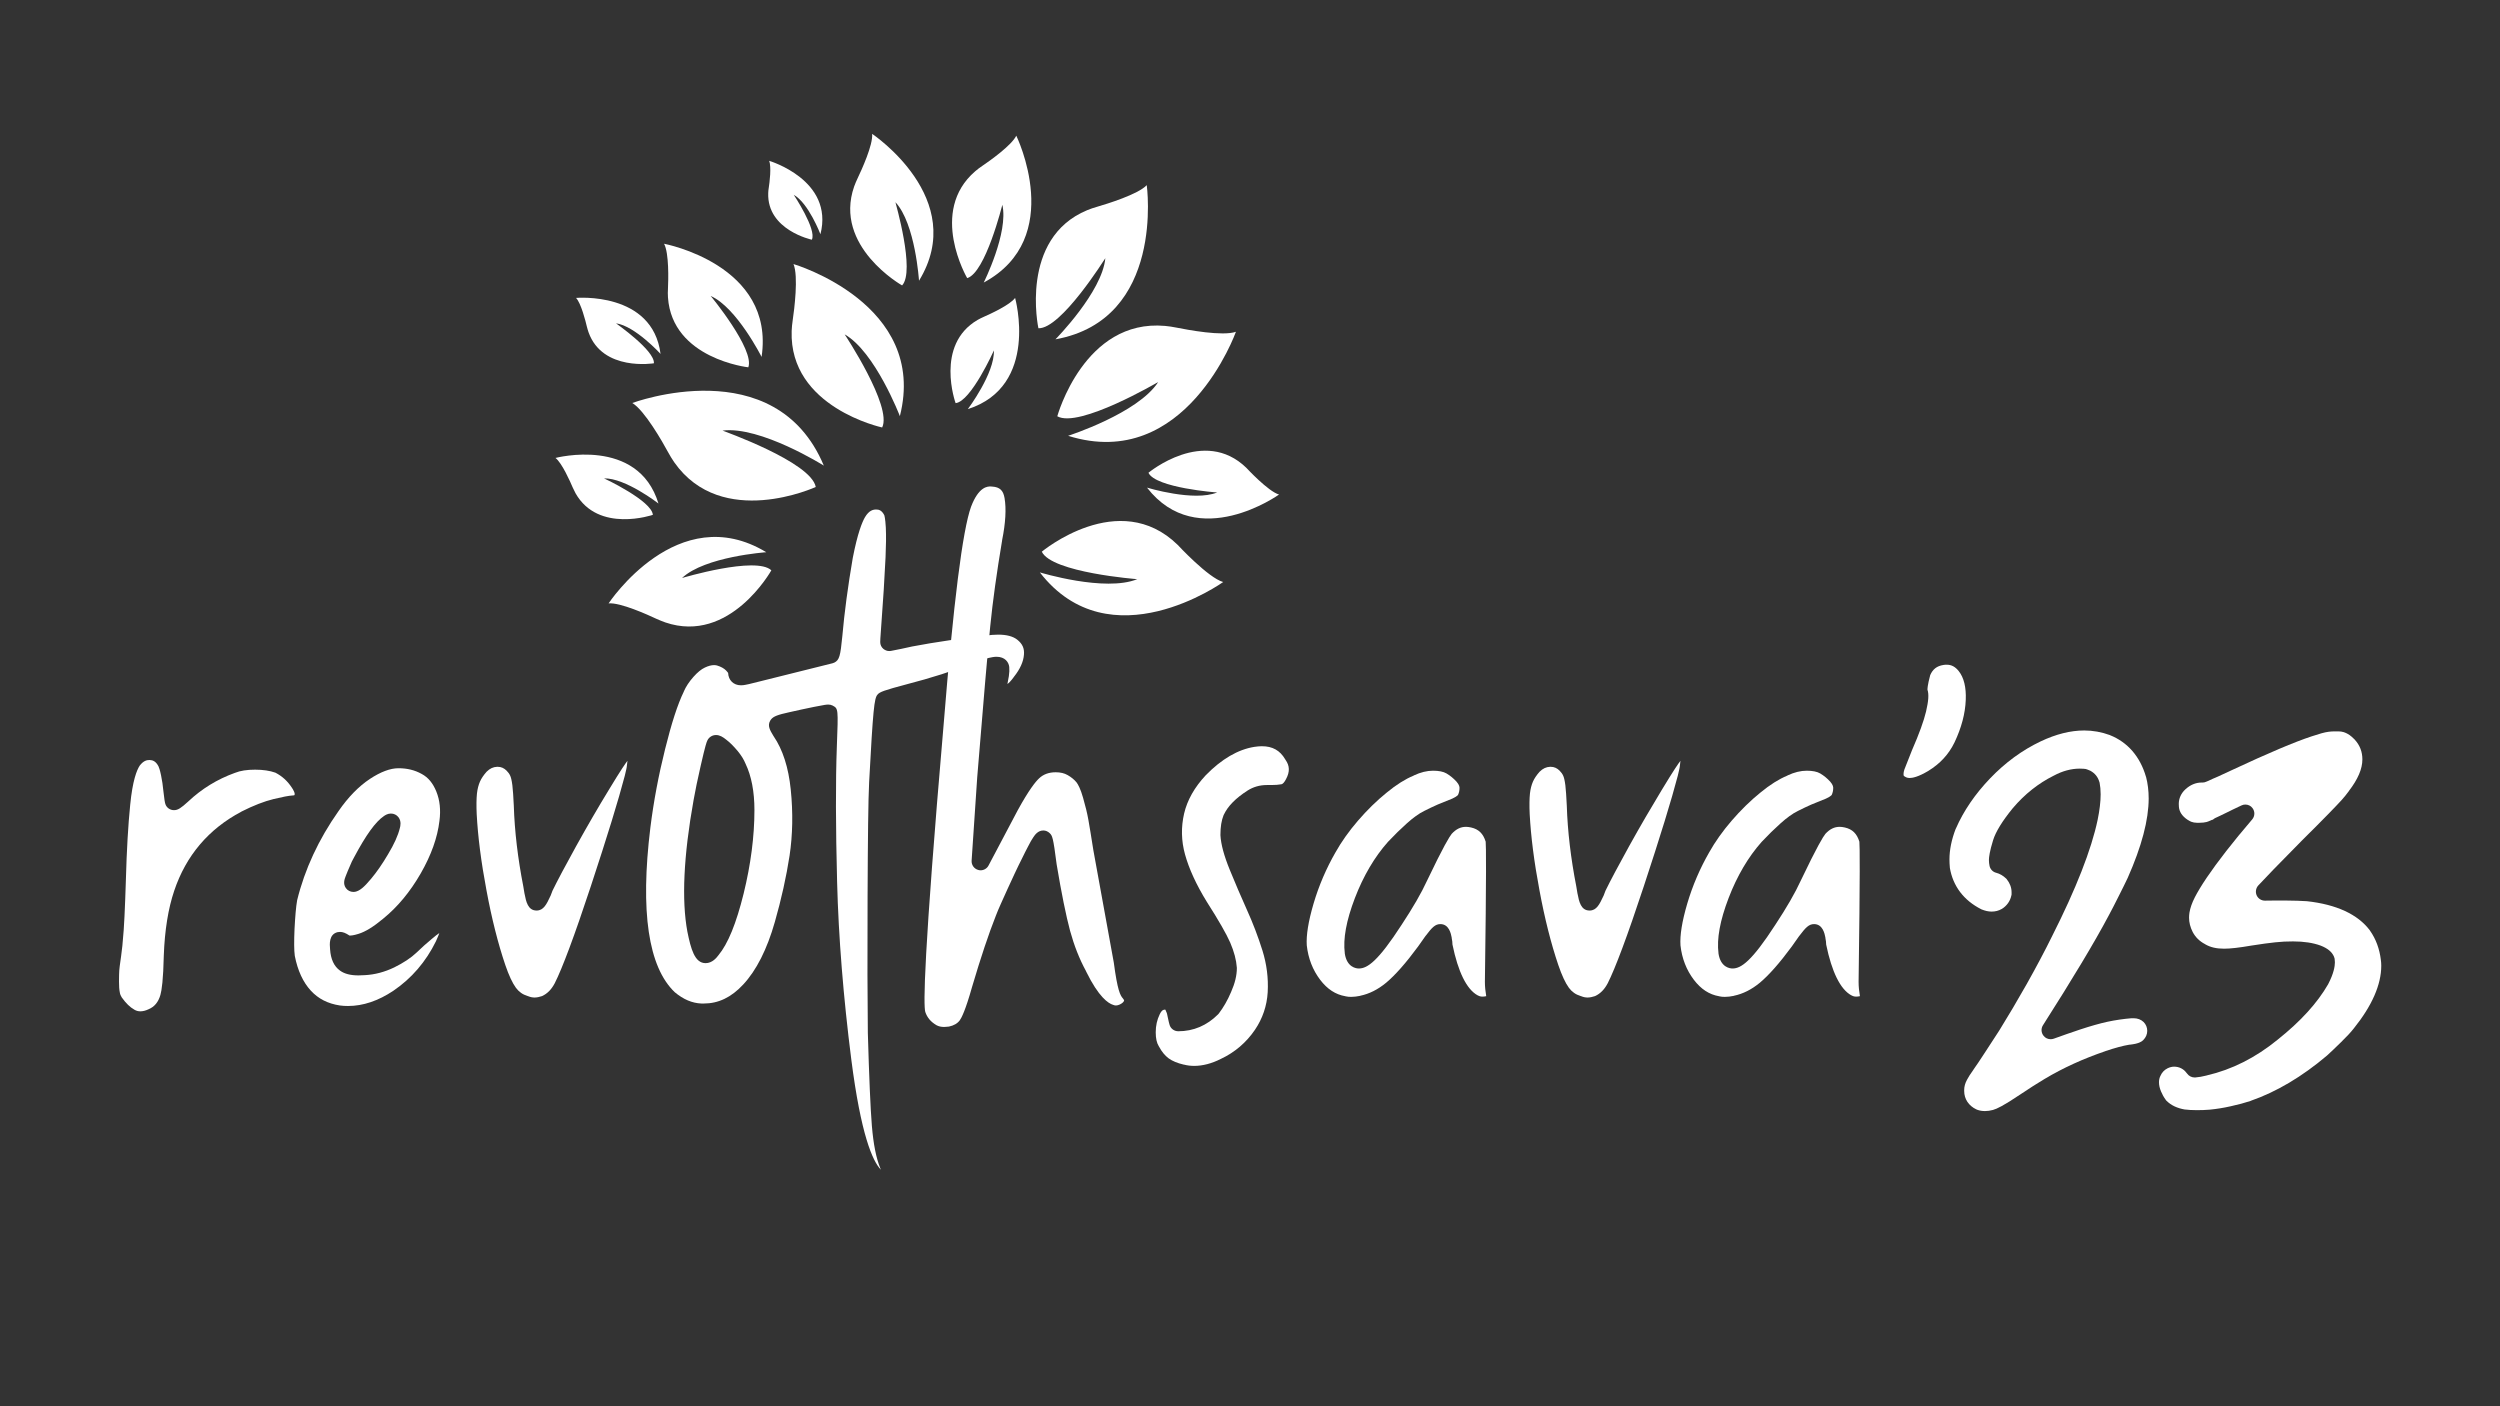 <?xml version="1.0" encoding="utf-8"?>
<!-- Generator: Adobe Illustrator 26.2.1, SVG Export Plug-In . SVG Version: 6.00 Build 0)  -->
<svg version="1.1" id="Layer_1" xmlns="http://www.w3.org/2000/svg" xmlns:xlink="http://www.w3.org/1999/xlink" x="0px" y="0px"
	 viewBox="0 0 1920 1080" style="enable-background:new 0 0 1920 1080;" xml:space="preserve">
<rect x="0" y="0" width="1920" height="1080" fill="#333333" stroke="none"/>
<style type="text/css">
	.st0{fill:#FFFFFF;}
</style>
<g>
	<g>
		<path class="st0" d="M800.1,423.7c0,0,59.2-49.4,104.4-5.2c0,0,23.4,25.3,34.9,28.5c0,0-86.9,62.2-140.8-7.4
			c0,0,50.1,15.3,74.8,5.2C873.4,444.8,807.8,439.8,800.1,423.7z"/>
		<path class="st0" d="M882,363.1c0,0,42.6-35.5,75.2-3.8c0,0,16.8,18.2,25.1,20.5c0,0-62.6,44.8-101.4-5.3c0,0,36.1,11,53.9,3.7
			C934.8,378.3,887.5,374.7,882,363.1z"/>
		<path class="st0" d="M812,319.7c0,0,20.6-75,82.8-69.4c2.9,0.3,5.8,0.7,8.7,1.3c8.5,1.7,35.5,6.8,45.7,3.2
			c0,0-38.6,108.2-128.9,79.9c0,0,53.6-17.2,69.2-41.3C889.6,293.3,828.6,329.2,812,319.7z"/>
		<path class="st0" d="M797.5,252.1c0,0-14.9-69,37.5-90.7c2.5-1,5-1.9,7.6-2.6c7.5-2.2,31.4-9.5,38.1-16.6
			c0,0,14.4,103.2-70.1,118.4c0,0,35.9-36.4,38.3-62.3C848.8,198.3,814.9,252.8,797.5,252.1z"/>
		<path class="st0" d="M733.9,309.6c0,0-16.1-44.7,16.9-63.9c1.6-0.9,3.2-1.7,4.8-2.4c4.8-2.1,20.1-9.1,24-14.5
			c0,0,18.9,67.7-36.3,85.4c0,0,20.7-27.5,20-45.1C763.4,269.1,745.6,308.5,733.9,309.6z"/>
		<path class="st0" d="M692.8,219.2c0,0-52.9-29.9-36.8-76c0.8-2.2,1.7-4.3,2.7-6.4c2.9-6.1,11.9-25.6,11.1-34
			c0,0,74.6,49.8,36,112.8c0,0-2.8-43.9-18.1-60.3C687.6,155.4,703.1,208.4,692.8,219.2z"/>
		<path class="st0" d="M677.5,328.3c0,0-71.5-15.4-69.5-74.1c0.1-2.8,0.4-5.5,0.8-8.3c1.2-8.1,4.5-33.7,0.6-43.1
			c0,0,103.6,30.5,81.7,116.8c0,0-19-49.5-42.4-62.8C648.7,256.8,685.5,312.2,677.5,328.3z"/>
		<path class="st0" d="M623.5,184.1c0,0-34.5-7.4-33.5-35.8c0-1.3,0.2-2.7,0.4-4c0.6-3.9,2.2-16.2,0.3-20.8c0,0,50,14.7,39.4,56.4
			c0,0-9.1-23.9-20.5-30.3C609.6,149.6,627.4,176.3,623.5,184.1z"/>
		<path class="st0" d="M574.7,282.1c0,0-58.5-6.5-61.7-53.7c-0.2-2.2-0.1-4.5,0-6.7c0.3-6.5,0.9-27.3-3-34.5c0,0,85.4,16,74.9,86.9
			c0,0-19.2-38.1-39.1-46.8C545.8,227.2,579.8,268.5,574.7,282.1z"/>
		<path class="st0" d="M626.5,374c0,0-72.1,33.2-108.7-19c-1.7-2.5-3.3-5.1-4.7-7.7c-4.2-7.8-18.1-32.2-27.5-37.8
			c0,0,109.8-41,147.1,48.1c0,0-48.7-30.6-77.8-26.9C554.9,330.8,623,354.8,626.5,374z"/>
		<path class="st0" d="M502.2,279c0,0-39.4,6.5-50.2-23.8c-0.5-1.4-0.9-2.9-1.3-4.4c-1-4.3-4.5-18-8.3-22c0,0,58.8-5.2,64.9,43
			c0,0-19.5-21.4-34.2-23.5C473.2,248.5,503,269.2,502.2,279z"/>
		<path class="st0" d="M501.4,395.4c0,0-41.9,14.4-59.4-16.6c-0.8-1.5-1.5-3-2.2-4.5c-1.9-4.5-8.3-18.9-13.2-22.6
			c0,0,63.4-16.7,79.1,35c0,0-25.4-19.7-41.8-19.3C464,367.4,500.5,384.5,501.4,395.4z"/>
		<path class="st0" d="M592.4,438c0,0-31.8,57-81.5,40c-2.3-0.8-4.6-1.8-6.9-2.8c-6.6-3.1-27.6-12.6-36.6-11.8
			c0,0,53.1-80.5,121.1-39.3c0,0-47.2,3.3-64.7,19.8C523.8,443.9,580.7,426.9,592.4,438z"/>
		<path class="st0" d="M742.8,213.6c0,0-29.9-51.1,6.2-82.1c1.7-1.5,3.5-2.8,5.4-4.1c5.5-3.7,22.6-15.8,26.1-23.2
			c0,0,38.5,78.6-25,112.8c0,0,19.2-38.4,14.3-59.7C769.8,157.2,756.9,209.5,742.8,213.6z"/>
	</g>
	<g>
		<path class="st0" d="M107.8,776.7c-1.7,0-3.1-0.4-4.5-1.2c-0.1-0.1-0.2-0.1-0.3-0.2c-3.1-1.7-6.3-4.8-9.5-9.3
			c-0.7-1.1-1.3-2.4-1.5-3.9c-0.4-1.9-0.6-4.7-0.6-8.2c0-3.8,0.1-6.7,0.2-8.5c0.1-1.3,0.4-4.3,1.4-11c1-7.3,1.2-10.3,1.3-11.8
			c1-9.4,1.7-25,2.4-47.4c0.6-22,1.7-41.3,3.3-57.2c1.8-18.4,5-26.5,7.3-30c2.9-3.8,5.5-4.3,7.3-4.3c0.2,0,0.4,0,0.5,0
			c2.1,0.1,4.5,0.8,6.6,4.8c0.4,0.8,1.1,2.7,2,7c0.8,3.8,1.4,7.9,1.8,12.2c0.7,6.4,1.1,8.5,1.5,9.8c0.9,2.8,3.6,4.7,6.6,4.7
			c3.1,0,5.4-1.6,10.9-6.6c10.5-9.9,22.5-17.2,35.8-22c0.1,0,0.2-0.1,0.3-0.1c3.9-1.6,9.1-2.4,15.3-2.4c6.1,0,11.4,0.8,15.6,2.3
			c5.2,2.7,9.3,6.4,12.7,11.6c0.9,1.3,2.8,4.5,1.9,5.7c-0.2,0.1-0.6,0.2-1.3,0.2c-3.1,0.2-7.8,1.1-14.8,2.8s-15.3,4.9-24.6,9.6
			c0,0-0.1,0-0.1,0.1c-25,13.2-42.4,33.6-51.5,60.7c-4.6,13.6-7.3,30.3-8,49.7c-0.4,18.7-1.6,26.8-2.6,30.3c-1.6,5.5-4.5,9.1-9.1,11
			C111.8,776.2,109.7,776.7,107.8,776.7z"/>
		<path class="st0" d="M267.3,772.6c-2.1,0-4.2-0.1-6.3-0.4c-9.2-1.4-16.5-5.1-22.3-11.4c-5.9-6.4-10.1-15.4-12.3-26.7
			c-0.6-4.3-0.6-11.3-0.2-20.7c0.5-9.5,1.1-16.9,2-22c5.8-23.7,16.5-46.8,31.8-68.5c7.4-10.7,15.5-19,24.1-24.7
			c8.2-5.4,15.6-8.2,21.9-8.2c6.7,0,12.5,1.4,17.9,4.4c5,2.7,8.6,7.1,11.2,13.5c2.7,6.6,3.5,14.2,2.4,22.5
			c-1.5,12.8-6.3,26.3-14.4,40.4c-8.1,14.1-17.8,25.8-28.9,34.8c-7.3,6.1-13.6,10-18.9,11.6c-3.8,1.2-5.7,1.3-6.6,1.3
			c-0.1,0-0.2,0-0.3,0c-3-2-5.1-2.8-7.3-2.8c-0.6,0-1.3,0.1-1.9,0.2c-6.6,1.7-6.1,9.1-5.7,13.2c0.5,7.5,3,13,7.6,16.3
			c3.4,2.5,8.1,3.7,14.2,3.7c1.6,0,3.3-0.1,5.1-0.2c7.5-0.4,15-2.4,22.3-5.9c7.1-3.5,12.9-7.3,17.3-11.5c3.7-3.6,7.6-7.1,11.6-10.4
			c2.7-2.3,4.5-3.7,5.8-4.5c-0.3,1-1.1,2.9-2.6,6.3c-7.7,15.7-18.7,28.5-32.7,38C290.6,768.6,278.9,772.6,267.3,772.6z M270.2,661.7
			c-0.1,0.2-0.2,0.4-0.3,0.7c-2.3,5.3-3.8,8.7-4.5,10.7c-0.8,2.1-2.1,5.6,0.2,8.9c1.3,1.9,3.5,3,5.8,3c0.4,0,0.9,0,1.3-0.1
			c3.5-0.7,6.8-3.4,12.3-10c4.2-5,8.6-11.3,13-18.8c4.7-7.8,7.7-14.4,9.1-20.2c0.4-1.4,1.3-5.2-1.1-8.3c-1.4-1.8-3.5-2.8-5.8-2.8
			c-2.5,0-4.4,1.3-5.3,1.9c-6.5,4.4-13.8,14.5-23,31.8L270.2,661.7z"/>
		<path class="st0" d="M410.6,766.1c-1.6,0-3.2-0.3-4.9-1c-0.2-0.1-0.4-0.1-0.6-0.2c-3.7-1.1-6.6-3.2-8.9-6.3
			c-2.7-3.7-5.4-9.5-8.1-17.4c-5.6-16.5-10.5-35.9-14.5-57.5c-4.1-21.7-6.6-41.3-7.5-58.5c-0.3-6.5-0.2-11.9,0.2-15.8
			c0.4-3.5,1.2-6.6,2.3-9.1c1.1-2.5,2.8-5,5.1-7.6c2.5-2.5,5.1-3.7,8.1-3.8h0.4c2.7,0,4.9,1,6.9,3c1.3,1.3,2.2,2.6,2.8,4
			c0.5,1.1,1.1,3.3,1.6,7.2c0.4,3.6,0.8,8.8,1.1,15.7c0.6,19.6,3.1,40.5,7.3,62c0.3,1.5,0.6,3.3,0.9,5.4c0,0.1,0,0.2,0.1,0.4
			c1.1,5.7,2.5,12.7,9.2,12.7c5.4,0,7.7-4.9,10.6-11.1c0.1-0.1,0.1-0.2,0.2-0.4c0.6-1.5,1.1-2.7,1.4-3.7c3.8-7.8,9.9-19.3,18.2-34.3
			c8.5-15.3,16.9-29.8,24.9-42.9c9.6-15.9,13.2-21,14.5-22.6c-0.3,2.3-0.5,3.9-0.6,4.9c0,0.3-0.3,1.7-1.5,6.7
			c-4.7,18.1-13.5,46.7-26.1,84.9c-12.5,37.9-21.9,63-27.7,74.4c-2.5,4.7-5.6,7.9-9.7,9.8C414.4,765.6,412.5,766.1,410.6,766.1z"/>
		<path class="st0" d="M676.3,898.1c-6.2-6.6-15.1-26.6-22.5-84.4c-6.1-48-9.8-93.8-10.9-136.2c-1.1-42.3-1.2-77.4-0.2-104.2
			c1.1-29.1,1.1-29.1-3.2-31.4c-0.1,0-0.1-0.1-0.2-0.1c-1-0.5-2.1-0.7-3.2-0.7c-1.1,0-2.6,0.1-11,1.8c-6.4,1.3-12.8,2.7-19,4.1
			c-8.6,1.9-12.1,3.1-14,5.6c-0.2,0.3-0.4,0.6-0.6,0.9c-2.2,3.9-0.2,7.2,2.5,11.7c0.1,0.1,0.1,0.2,0.2,0.3
			c6.9,10.1,11.4,23.9,13.1,40.9c1.8,17.6,1.5,34.7-0.9,50.7c-2.5,16.3-6.3,33.4-11.3,50.9c-6,21.1-14.2,37.3-24.4,48.2
			c-9.1,9.8-19,14.5-30.2,14.5c-0.6,0-1.2,0-1.8,0c-7.1-0.3-13.8-3.1-20.5-8.7c-20.3-19.4-26.6-61.9-18.7-126.5
			c2.5-20,6.3-40.2,11.3-60.2c4.9-19.8,9.7-34.6,14.3-44c0-0.1,0.1-0.2,0.1-0.3c1.6-3.7,4.1-7.5,7.4-11.2c3.1-3.5,6.1-5.9,8.7-7.1
			c2.7-1.3,5.1-1.9,7.1-1.9c0.8,0,1.6,0.1,2.3,0.3c3,0.9,5.3,2.2,6.9,3.8c1,1,1.4,1.7,1.6,1.9c0.2,5.6,4.2,9.5,9.8,9.5
			c0.6,0,1.2,0,1.8-0.1c1.7-0.2,4.9-0.8,15.2-3.5l53.3-13.3c0.5-0.1,0.9-0.3,1.4-0.5c4-2,4.7-5.1,6.2-20.3c1.6-18.2,4.3-38.4,8-60
			c3.7-19.1,7.2-27.6,9.4-31.4c3.1-5.2,6.2-5.9,8.6-5.9c2,0,4.2,0.5,6.2,4.3c0.1,0.3,0.8,2.3,1.2,9.6c0.3,6.1,0.2,13.8-0.2,22.7
			c-0.5,9.1-1,17.6-1.4,25.2c-0.5,7.4-1,15.4-1.7,24.5c-1,13.3-1,15-1,15.5c0,2.1,0.9,4,2.5,5.3c1.3,1,2.8,1.6,4.4,1.6
			c0.4,0,0.9,0,1.3-0.1c5.2-1,10.7-2.1,16.3-3.4c17.8-3.4,38.4-6.4,61.3-8.9c1.7-0.1,3.3-0.2,4.8-0.2c6.5,0,11.5,1.3,14.8,4
			c3.8,3.1,5.4,6.5,5,11.3c-0.4,5.5-3,11.2-7.7,17.1c-0.1,0.1-0.2,0.2-0.2,0.3c-2.3,3.2-3.9,4.6-4.8,5.2c0.4-2.1,0.8-4.1,1.1-6
			c0.4-2.7,0.5-5,0.3-7.1c-0.4-3.6-3.2-7.8-9.8-7.8c-1,0-2,0.1-3.1,0.3c-3.7,0.6-9,2.2-16.2,4.9c-0.1,0-0.1,0-0.2,0.1
			c-13.7,5.6-30.4,10.9-49.7,15.9c-16.9,4.5-20.6,5.8-22.2,7.9c-2.5,2.8-3.4,11.3-6.4,67.1c-0.7,13.9-1,42.8-1.2,88.3
			c-0.2,44.7-0.1,79.8,0.2,104.3c1,34.7,2,58,3.1,71.5c1.2,14.2,3.3,24.8,6.5,32.6c0.1,0.2,0.1,0.3,0.2,0.5c0.1,0.3,0.3,0.5,0.4,0.8
			C676.6,898.3,676.5,898.2,676.3,898.1z M549.9,564.5c-2.8,0-5.4,1.6-6.6,4.1c-0.7,1.4-1.6,3.9-5.1,19.2
			c-2.4,10.6-4.3,19.5-5.5,26.5c-7.7,42.9-9.3,77-4.8,101.2c2.7,13.3,5.6,24.2,14,24.2c5.2,0,8.5-4.3,9.8-6
			c7.4-8.9,13.7-24.4,19.4-47.4c5.5-22.4,8.3-44,8.3-64.1c0-14.2-2.3-26.2-6.8-35.6c-1.3-3.2-3.3-6.5-6.3-10.1
			c-2.9-3.4-5.6-6.2-8.4-8.3C555.1,565.9,552.7,564.5,549.9,564.5z"/>
		<path class="st0" d="M725,788.7c-2.1,0-4-0.4-5.7-1.3c-4.5-2.6-7.3-6-8.7-10.3c-1.4-5.2-1.4-40.8,14.1-220.5
			c7.5-93.4,14.6-149.7,21.1-167.5c5.9-15.5,12.7-15.5,15-15.5c0.4,0,0.8,0,1.2,0.1c0.1,0,0.1,0,0.1,0c5.7,0.4,8.4,2.9,9.4,8.8
			c1.4,8.2,0.8,19.1-1.9,32.5c0,0.1,0,0.1,0,0.2c-4.1,24.5-7.2,46.6-9.1,65.8c-1.9,19-5.3,58-10,116l-4.3,64c-0.2,3.3,1.9,6.2,5,7.1
			c0.6,0.2,1.3,0.3,1.9,0.3c2.5,0,4.9-1.4,6.1-3.7l22.4-42.4c8.6-15.7,13.7-22,16.5-24.6c3.3-3.1,7.5-4.6,12.7-4.6
			c3.6,0,6.6,0.7,9.2,2.2c2.8,1.6,5.1,3.5,6.8,5.6c1.1,1.5,3,4.7,5,11.8c1.8,6.2,3.2,12,4.1,17.1c0.9,5.2,2.2,12.8,3.8,23.2
			c0,0.1,15.7,86.3,15.7,86.3c2.8,21.2,4.9,25.2,7,27.5c0.3,0.4,1,1.3,0.9,1.7c-0.3,1-1.4,2-3.2,2.9c-1.1,0.5-2,0.8-3,0.8
			c-0.7,0-1.3-0.1-2-0.4c-0.1,0-0.2-0.1-0.3-0.1c-3.6-1.1-11-5.9-20.6-25.5c0-0.1-0.1-0.2-0.1-0.3c-5.1-9.3-9.2-19.8-12.3-31.1
			c-3.1-11.6-6.6-28.8-10.3-51c-2.7-21.3-3.4-22-5.3-23.9c-1.3-1.3-3.1-2.1-4.9-2.1c-4.2,0-6.5,3.4-7.7,5.2
			c-1.1,1.6-2.4,3.8-3.9,6.8c-1.5,2.9-3.2,6.1-4.8,9.5c-1.7,3.4-3.6,7.2-5.5,11.3c-2,4.2-3.9,8.3-5.6,12.1c-1.7,3.9-3.4,7.7-5,11.1
			c-1.6,3.6-3,6.8-4,9.5c-5.4,13.6-11.6,32.1-18.3,54.8c-5.1,18.1-8.1,23.7-9.4,25.5c-1.8,2.4-4.5,4-8.3,4.8
			C727.4,788.5,726.2,788.7,725,788.7z"/>
		<path class="st0" d="M917.2,818.6c-2.7,0-5.4-0.3-8-1c-0.1,0-0.1,0-0.2,0c-4.7-1.1-8.6-2.7-11.5-4.8c-2.8-2.1-5.3-5.1-7.3-8.9
			c-0.1-0.2-0.2-0.3-0.3-0.5c-1.5-2.4-2.3-5.9-2.3-10.6c0-5,1-9.6,3.1-13.9c1.7-3.5,3.2-3.5,3.9-3.5c0.1,0,0.4,0,0.4,0
			c0.5,1.1,0.8,1.9,1.1,2.6l0,0c0,0,0.3,0.8,0.8,3.5c0.6,2.8,1,4.6,1.4,5.8c0.9,2.8,3.6,4.7,6.6,4.7c11.7,0,22-4.4,30.6-13
			c0.2-0.2,0.4-0.4,0.6-0.7c3.5-4.6,6.7-10.1,9.4-16.5c3-6.8,4.4-12.8,4.4-18.2c0-0.1,0-0.3,0-0.4c-0.4-5.9-2.1-12.3-5.1-19.3
			c-2.9-6.6-8.7-16.8-17.9-31.2c-8.2-13.3-13.8-25.6-16.8-36.5c-2.9-10.4-3.1-21-0.7-31.4c2.4-10.3,8-20.2,16.6-29.4
			c12.2-12.5,24.8-19.8,37.3-21.8c2-0.3,4-0.5,5.8-0.5c8.2,0,13.9,3.2,17.9,10c0.1,0.2,0.2,0.3,0.3,0.5c3.2,4.5,3.4,9.1,0.4,14.7
			c-1.2,2.4-2.5,3.8-3.5,4c-2.2,0.4-4.8,0.6-7.7,0.6c-0.8,0-1.6,0-2.4,0c-0.4,0-0.8,0-1.1,0c-5.4,0-10.4,1.4-14.8,4.2
			c-9.2,5.9-15.2,12-18.3,18.6c-0.1,0.1-0.1,0.2-0.2,0.4c-1.6,4-2.4,8.9-2.4,15c0,0.1,0,0.2,0,0.4c0.4,6.9,2.7,15.6,7.2,26.6
			c4.1,10.1,8.6,20.5,13.2,30.8c4.5,9.9,8.5,20.4,11.9,31.2c3.2,10.3,4.6,21,4,31.9c-0.6,10.4-3.9,20.2-9.8,28.9
			c-6.6,9.7-15.4,17.3-26.3,22.4C930.6,816.8,923.6,818.6,917.2,818.6z"/>
		<path class="st0" d="M1037.7,765.6c-1.5,0-2.9-0.1-4.1-0.4c-0.1,0-0.3-0.1-0.4-0.1c-7.5-1.3-13.8-5.4-19.3-12.6
			c-5.7-7.5-9.2-16.4-10.3-26.5c-0.5-7.7,1.2-18.4,5.2-32c4.1-13.9,9.8-27.1,16.8-39.3c4.6-8.2,10.4-16.4,17.3-24.4
			c7-8.1,14.4-15.4,22.1-21.6c7.4-6.1,14.3-10.4,20.6-13c0.1,0,0.2-0.1,0.3-0.2c5.1-2.4,10-3.6,14.7-3.6c4.4,0,7.9,0.7,10.3,2.1
			c2.9,1.7,5.4,3.8,7.7,6.3c2.3,2.6,2.3,4.3,2.3,4.9c0,2-0.4,3.7-1.2,5.4c-0.3,0.3-0.9,0.8-2,1.5c-1.5,0.9-3.2,1.7-5,2.3
			c-2.4,0.9-5.3,2.1-8.6,3.5c-3.2,1.4-6.5,3-10.3,4.9c-4.1,2-8.5,5.2-13.4,9.6c-4.6,4.1-9.4,8.8-14.3,14l-0.1,0.1
			c-10.4,11.7-18.9,26.2-25.4,43.1c-6.7,17.5-9.2,31.4-7.8,42.5c0,0.1,0,0.1,0,0.2c1.6,10.6,8.7,11.5,10.8,11.5
			c6.6,0,14.8-5.7,32.8-33.5c8.7-13.2,15.3-24.6,19.5-33.8c12.7-26.6,17.3-34,19-36.1c3.4-3.7,6.9-5.4,11-5.4c1.2,0,2.5,0.2,3.9,0.5
			c5.8,1.3,9.3,4.7,11.2,10.9c0.3,3.3,0.6,22.3-0.6,107.7c0,3.7,0.4,7.3,1,10.8c0,0.1,0,0.1,0,0.2c-0.1,0-0.1,0-0.2,0
			c-0.9,0.2-1.8,0.3-2.6,0.3c-1.4,0-2.5-0.3-3.5-0.9c-0.1,0-0.2-0.1-0.3-0.1c-8.4-4.6-15-18-19.3-39c0-1.5-0.2-3.1-0.6-5.1
			c0-0.1,0-0.2,0-0.3c-0.6-3.1-2.1-10.3-8.7-10.3c-4,0-6.5,2.7-11.2,8.9c-0.1,0.1-0.1,0.2-0.2,0.2c-2.2,3.2-4.1,5.8-5.7,8.1
			c-9.4,12.8-17.7,22.1-24.5,27.8c-6.4,5.3-13.1,8.6-19.8,10c-0.1,0-0.2,0-0.2,0.1C1042.2,765.3,1039.8,765.6,1037.7,765.6z"/>
		<path class="st0" d="M1219.3,766.1c-1.6,0-3.2-0.3-4.9-1c-0.2-0.1-0.4-0.1-0.6-0.2c-3.7-1.1-6.6-3.2-8.9-6.3
			c-2.7-3.7-5.4-9.5-8.1-17.4c-5.6-16.5-10.5-35.9-14.5-57.5c-4.1-21.7-6.6-41.4-7.5-58.5c-0.3-6.5-0.2-11.9,0.2-15.8
			c0.4-3.5,1.2-6.6,2.3-9.1c1.1-2.5,2.8-5,5.1-7.6c2.5-2.5,5.1-3.7,8.1-3.8h0.4c2.7,0,4.9,1,6.9,3c1.3,1.3,2.2,2.6,2.8,4
			c0.5,1.1,1.1,3.3,1.6,7.2c0.4,3.6,0.8,8.9,1.1,15.7c0.6,19.6,3.1,40.5,7.3,62c0.3,1.5,0.6,3.3,0.9,5.4c0,0.1,0,0.3,0.1,0.4
			c1.1,5.7,2.5,12.7,9.2,12.7c5.4,0,7.7-4.9,10.6-11.1c0.1-0.1,0.1-0.2,0.2-0.4c0.6-1.5,1.1-2.7,1.4-3.7c3.8-7.8,9.9-19.3,18.2-34.3
			c8.5-15.3,16.9-29.7,24.9-42.9c9.6-15.9,13.2-21,14.5-22.6c-0.3,2.3-0.5,3.9-0.6,4.9c0,0.3-0.3,1.7-1.5,6.7
			c-4.7,18.1-13.5,46.7-26.1,84.9c-12.5,37.9-21.9,63-27.7,74.4c-2.5,4.7-5.6,7.9-9.7,9.8C1223.1,765.6,1221.2,766.1,1219.3,766.1z"
			/>
		<path class="st0" d="M1324.7,765.6c-1.5,0-2.9-0.1-4.1-0.4c-0.1,0-0.3-0.1-0.4-0.1c-7.5-1.3-13.8-5.4-19.3-12.6
			c-5.7-7.5-9.2-16.4-10.3-26.5c-0.5-7.7,1.2-18.4,5.2-32c4.1-13.9,9.8-27.1,16.8-39.3c4.6-8.2,10.4-16.4,17.3-24.4
			c7-8.1,14.4-15.4,22.1-21.6c7.4-6.1,14.3-10.4,20.6-13c0.1,0,0.2-0.1,0.3-0.2c5.1-2.4,10-3.6,14.7-3.6c4.4,0,7.9,0.7,10.3,2.1
			c2.9,1.7,5.4,3.8,7.7,6.3c2.3,2.6,2.3,4.3,2.3,4.9c0,2-0.4,3.7-1.2,5.4c-0.3,0.3-0.9,0.8-2,1.5c-1.5,0.9-3.2,1.7-5,2.3
			c-2.4,0.9-5.3,2.1-8.6,3.5c-3.2,1.4-6.5,3-10.3,4.9c-4.1,2-8.5,5.2-13.4,9.6c-4.6,4.1-9.4,8.8-14.3,14l-0.1,0.1
			c-10.4,11.7-18.9,26.2-25.4,43.1c-6.7,17.5-9.2,31.4-7.8,42.5c0,0.1,0,0.1,0,0.2c1.6,10.6,8.7,11.5,10.8,11.5
			c6.6,0,14.8-5.7,32.8-33.5c8.7-13.2,15.3-24.6,19.5-33.8c12.7-26.6,17.3-34,19-36.1c3.4-3.7,6.9-5.4,11-5.4c1.2,0,2.5,0.2,3.9,0.5
			c5.8,1.3,9.3,4.7,11.2,10.9c0.3,3.3,0.6,22.3-0.6,107.7c0,3.7,0.4,7.3,1,10.8c0,0.1,0,0.1,0,0.2c-0.1,0-0.1,0-0.2,0
			c-0.9,0.2-1.8,0.3-2.6,0.3c-1.4,0-2.5-0.3-3.5-0.9c-0.1,0-0.2-0.1-0.3-0.1c-8.4-4.6-15-18-19.3-39c0-1.5-0.2-3.1-0.6-5.1
			c0-0.1,0-0.2,0-0.3c-0.6-3.1-2.1-10.3-8.7-10.3c-4,0-6.5,2.7-11.2,8.9c-0.1,0.1-0.1,0.2-0.2,0.2c-2.2,3.2-4.1,5.8-5.7,8.1
			c-9.4,12.8-17.7,22.1-24.5,27.8c-6.4,5.3-13.1,8.6-19.8,10c-0.1,0-0.2,0-0.2,0.1C1329.2,765.3,1326.9,765.6,1324.7,765.6z"/>
		<path class="st0" d="M1466.6,597.5c-1.1,0-1.9-0.2-2.6-0.5c-0.1,0-0.1-0.1-0.2-0.1c-1.5-0.7-1.8-1.3-1.8-1.3
			c-0.2-1.3,0-2.9,0.6-4.7c1.1-2.9,3-7.7,5.8-14.7c5.6-12.8,9.1-22.6,10.8-29.7c1.9-8.2,2.3-13.2,1.1-16.8c0-0.7,0-3.4,2.1-11.2
			c2-4.6,5.1-7,10.1-7.8c0.9-0.2,1.8-0.2,2.6-0.2c3.6,0,6.5,1.5,9.2,4.9c4,5,5.8,12.5,5.4,22.1c-0.4,10.5-3.3,21.4-8.6,32.6
			c-4.5,9.3-11.2,16.5-20.4,22.1C1473.3,596.6,1468.9,597.5,1466.6,597.5z"/>
		<path class="st0" d="M1524.5,853.3c-2.1,0-4-0.3-5.7-0.9l-0.5-0.2l-0.5-0.2c-5.9-2.8-9.3-8-9.3-14.1v-0.8c0-2.5,0.7-5.2,2.2-7.9
			c0.9-1.8,2.5-4.3,5-7.8c0-0.1,0.1-0.1,0.1-0.2c2.1-2.9,4.8-7,8.2-12.2l11.2-17.2c0,0,0.8-1.2,0.8-1.3c6.4-10.3,13.3-22,20.5-34.7
			c7.3-13,13.9-25.4,19.6-37c18.3-36.2,30.1-66.3,34.9-89.2c1.5-7.3,2.3-13.9,2.3-19.6c0-3.3-0.3-6.3-0.8-8.9c0-0.2-0.1-0.4-0.2-0.6
			c-1.1-3.8-3.4-6.6-6.8-8.5c-0.1,0-0.1-0.1-0.2-0.1c-1.5-0.7-2.5-1-3.1-1.2c-0.1,0-0.2,0-0.3-0.1c-0.8-0.1-2.2-0.3-4.6-0.3
			c-6.6,0-13.3,1.8-20,5.4l-0.2,0.1c-11.6,5.8-22.1,14.1-31.2,24.8c-8.1,9.9-13.2,18.2-15.2,24.7c-2.6,8.4-3.2,13-3.2,15.2
			c0,1.6,0.2,3.2,0.5,4.6c0.6,2.6,2.6,4.6,5.1,5.2c2.7,0.7,5.3,2.2,7.6,4.4l0.3,0.3l0.3,0.4c2.3,2.9,3.6,6.3,3.6,9.8v1.8l-0.2,0.9
			c-0.9,4.2-3.5,7.8-7.2,10.1l-0.2,0.1c-2.4,1.4-5,2-7.8,2c-2.4,0-5-0.6-7.7-1.7l-0.2-0.1c-13.4-6.8-21.7-17.7-24.1-31.8v-0.1v-0.1
			c-0.2-2.2-0.3-4.2-0.3-6.3c0-7.3,1.6-15.2,4.8-23.5c0,0,0-0.1,0.1-0.1c5.9-13.6,14.8-26.6,26.4-38.7
			c11.6-12.1,24.6-21.6,38.7-28.3c11.8-5.6,23-8.4,33.5-8.4c6.7,0,13.3,1.2,19.6,3.5l0.2,0.1c13.5,5.4,23.1,16.4,27.6,31.9l0.1,0.2
			c1.3,5,2,10.6,2,16.5c0,16.4-5.4,36.9-16.1,61l-0.1,0.2c-1.6,3.4-3.8,7.9-6.8,13.8c-2.8,5.7-5.5,10.8-7.9,15.3
			c-10.6,20-27.6,48.3-50.3,83.9c-1.6,2.5-1.4,5.8,0.5,8.1c1.3,1.7,3.3,2.6,5.4,2.6c0.8,0,1.6-0.1,2.4-0.4
			c6.6-2.4,13.5-4.8,20.4-7.1c7.9-2.6,14.9-4.6,20.9-5.9c6.1-1.3,12.3-2.2,18.4-2.7h1.6c3.1,0,5.7,1,7.7,2.9
			c1.8,1.8,2.8,4.2,2.8,6.8s-1.1,5.1-3,7c-2,2-4.5,2.5-6,2.9c-1.3,0.3-2.7,0.5-4.3,0.7c-0.1,0-0.2,0-0.4,0
			c-4.9,0.8-11.2,2.5-18.3,4.9c-0.1,0-0.1,0-0.2,0.1c-16.7,5.7-32.4,12.8-46.6,21.3c-2.2,1.3-5.1,3.1-8.9,5.5
			c-3.9,2.5-6.8,4.4-9.3,6.1c-13.5,9.1-18.5,11.4-21.4,12.2l-0.4,0.1C1528.4,853,1526.5,853.3,1524.5,853.3z"/>
		<path class="st0" d="M1687.1,852.6c-3.7,0-6.6-0.2-9-0.5h-0.2c-5.8-1-10.5-3.2-13.9-6.6l-0.5-0.5l-0.4-0.6c-1.4-1.9-2.5-4-3.4-6.1
			c-1.1-2.6-1.6-4.9-1.6-7.1c0-1.7,0.3-3.3,1-4.7c0-0.1,0.1-0.1,0.1-0.2c1.1-2.6,3-4.6,5.4-5.8c1.8-0.9,3.5-1.3,5.1-1.3
			c1.9,0,3.8,0.4,5.5,1.3c1.5,0.8,2.8,1.8,3.8,3.2c0,0,0,0,0.1,0.1c0.2,0.2,0.3,0.4,0.5,0.6c1.3,1.9,3.5,3.1,5.8,3.1
			c0.2,0,0.4,0,0.6,0c2.6-0.2,5.5-0.7,8.6-1.5c0.1,0,0.2,0,0.3-0.1c19.1-4.4,37.4-13.6,54.3-27.4l0.1-0.1
			c17.5-13.9,30.5-28.2,38.7-42.5c0-0.1,0.1-0.2,0.1-0.2c4.2-8.1,5.1-13.5,5.1-16.6c0-1-0.1-1.9-0.2-2.8c-0.1-0.5-0.3-1.1-0.5-1.6
			c-1.6-3.7-4.9-6.4-10.3-8.5c-5.7-2.1-12.8-3.2-21.2-3.2c-4.5,0-9.1,0.2-13.6,0.7c-4.6,0.5-10.8,1.3-18.3,2.5
			c-9.3,1.6-16.1,2.4-21,2.4c-5.9,0-10.6-1.1-14.5-3.4c-0.1-0.1-0.2-0.1-0.3-0.2c-4-2.1-7.2-5.2-9.3-9.2c-1.9-3.7-2.8-7.4-2.8-11
			c0-1.3,0.1-2.6,0.3-3.9c0.6-3.6,1.9-7.4,4.2-11.9c2-3.9,5-8.9,8.9-14.7c0.1-0.1,0.1-0.2,0.2-0.3c8.2-12.1,19.9-27.2,34.9-44.7
			c2.1-2.5,2.2-6.1,0.2-8.7c-1.3-1.8-3.4-2.7-5.5-2.7c-1,0-2,0.2-3,0.7c-4.8,2.3-8.5,4-11.6,5.6c-4.4,2.2-6.3,3-7.1,3.4
			c-0.1,0-1.3,0.6-1.3,0.6c-0.7,0.3-1.3,0.8-1.9,1.3l0,0c-0.6,0.1-1.1,0.3-1.7,0.6c-1.1,0.5-2.1,0.9-3.1,1.2
			c-1.6,0.4-3.4,0.6-5.6,0.6h-1.9c-1.6,0-3-0.3-4.4-0.8c-0.9-0.4-1.8-0.9-2.7-1.5l-0.2-0.1c-4.1-2.8-6.2-6.1-6.5-9.8
			c-0.1-1.2-0.1-2-0.1-2.3c0-4.2,1.8-8.2,5.1-11.2c3.7-3.4,7.9-5.2,12.4-5.2c0.1,0,0.7,0,0.8,0c0.9,0,1.9-0.2,2.7-0.6
			c0.4-0.2,1-0.4,1.7-0.7c1.8-0.9,4.3-2,7.4-3.3c2.8-1.3,6.4-2.9,11-5.1c27.4-12.8,47.9-21.5,61-25.8c3.1-1,5.6-1.8,7.4-2.3
			c2.2-0.6,4-1,5.6-1.2c1.5-0.2,3.1-0.3,4.9-0.3h2.5c1.5,0,2.9,0.2,4.2,0.6c0.8,0.3,1.7,0.6,2.6,1.1c1.3,0.7,2.5,1.5,3.6,2.5
			c0.8,0.7,1.4,1.3,2,1.9l0.2,0.2c4,4.4,5.9,9.4,5.9,15.2c0,7.3-3.4,15.2-10.3,24.2c0,0.1-0.1,0.1-0.1,0.2c-1.5,2.1-3.4,4.4-5.5,6.8
			c-2.2,2.4-5.6,6-10.1,10.6c-4.6,4.8-11.8,11.9-20.7,20.8c-8.4,8.5-15.8,16.1-21.4,21.8c-5.1,5.3-9,9.4-11.9,12.5
			c-1.8,2-2.3,5-1.2,7.5c1.1,2.5,3.6,4.1,6.3,4.1h0.1c2.7,0,5.5-0.1,8.3-0.1c2.3,0,4.6,0,7,0c7.2,0.1,12.6,0.2,16.4,0.5h0.3
			c22.9,2.5,39.3,10.1,48.6,22.5l0.1,0.2c4.5,6.4,7.3,14,8.3,22.5c0.2,1.5,0.3,2.9,0.3,4.4c0,14.5-7.1,30.7-21,48
			c-2.3,3-5.6,6.5-9.9,10.7c-4.1,4-7.6,7.4-10.5,10l-0.2,0.2c-19.2,16.3-39,28-58.6,34.8l-0.1,0.1c-4.6,1.5-9.7,2.9-15.3,4.1
			c-5.7,1.3-11,2.1-16,2.6C1693.9,852.5,1690.6,852.6,1687.1,852.6z"/>
	</g>
</g>
</svg>
